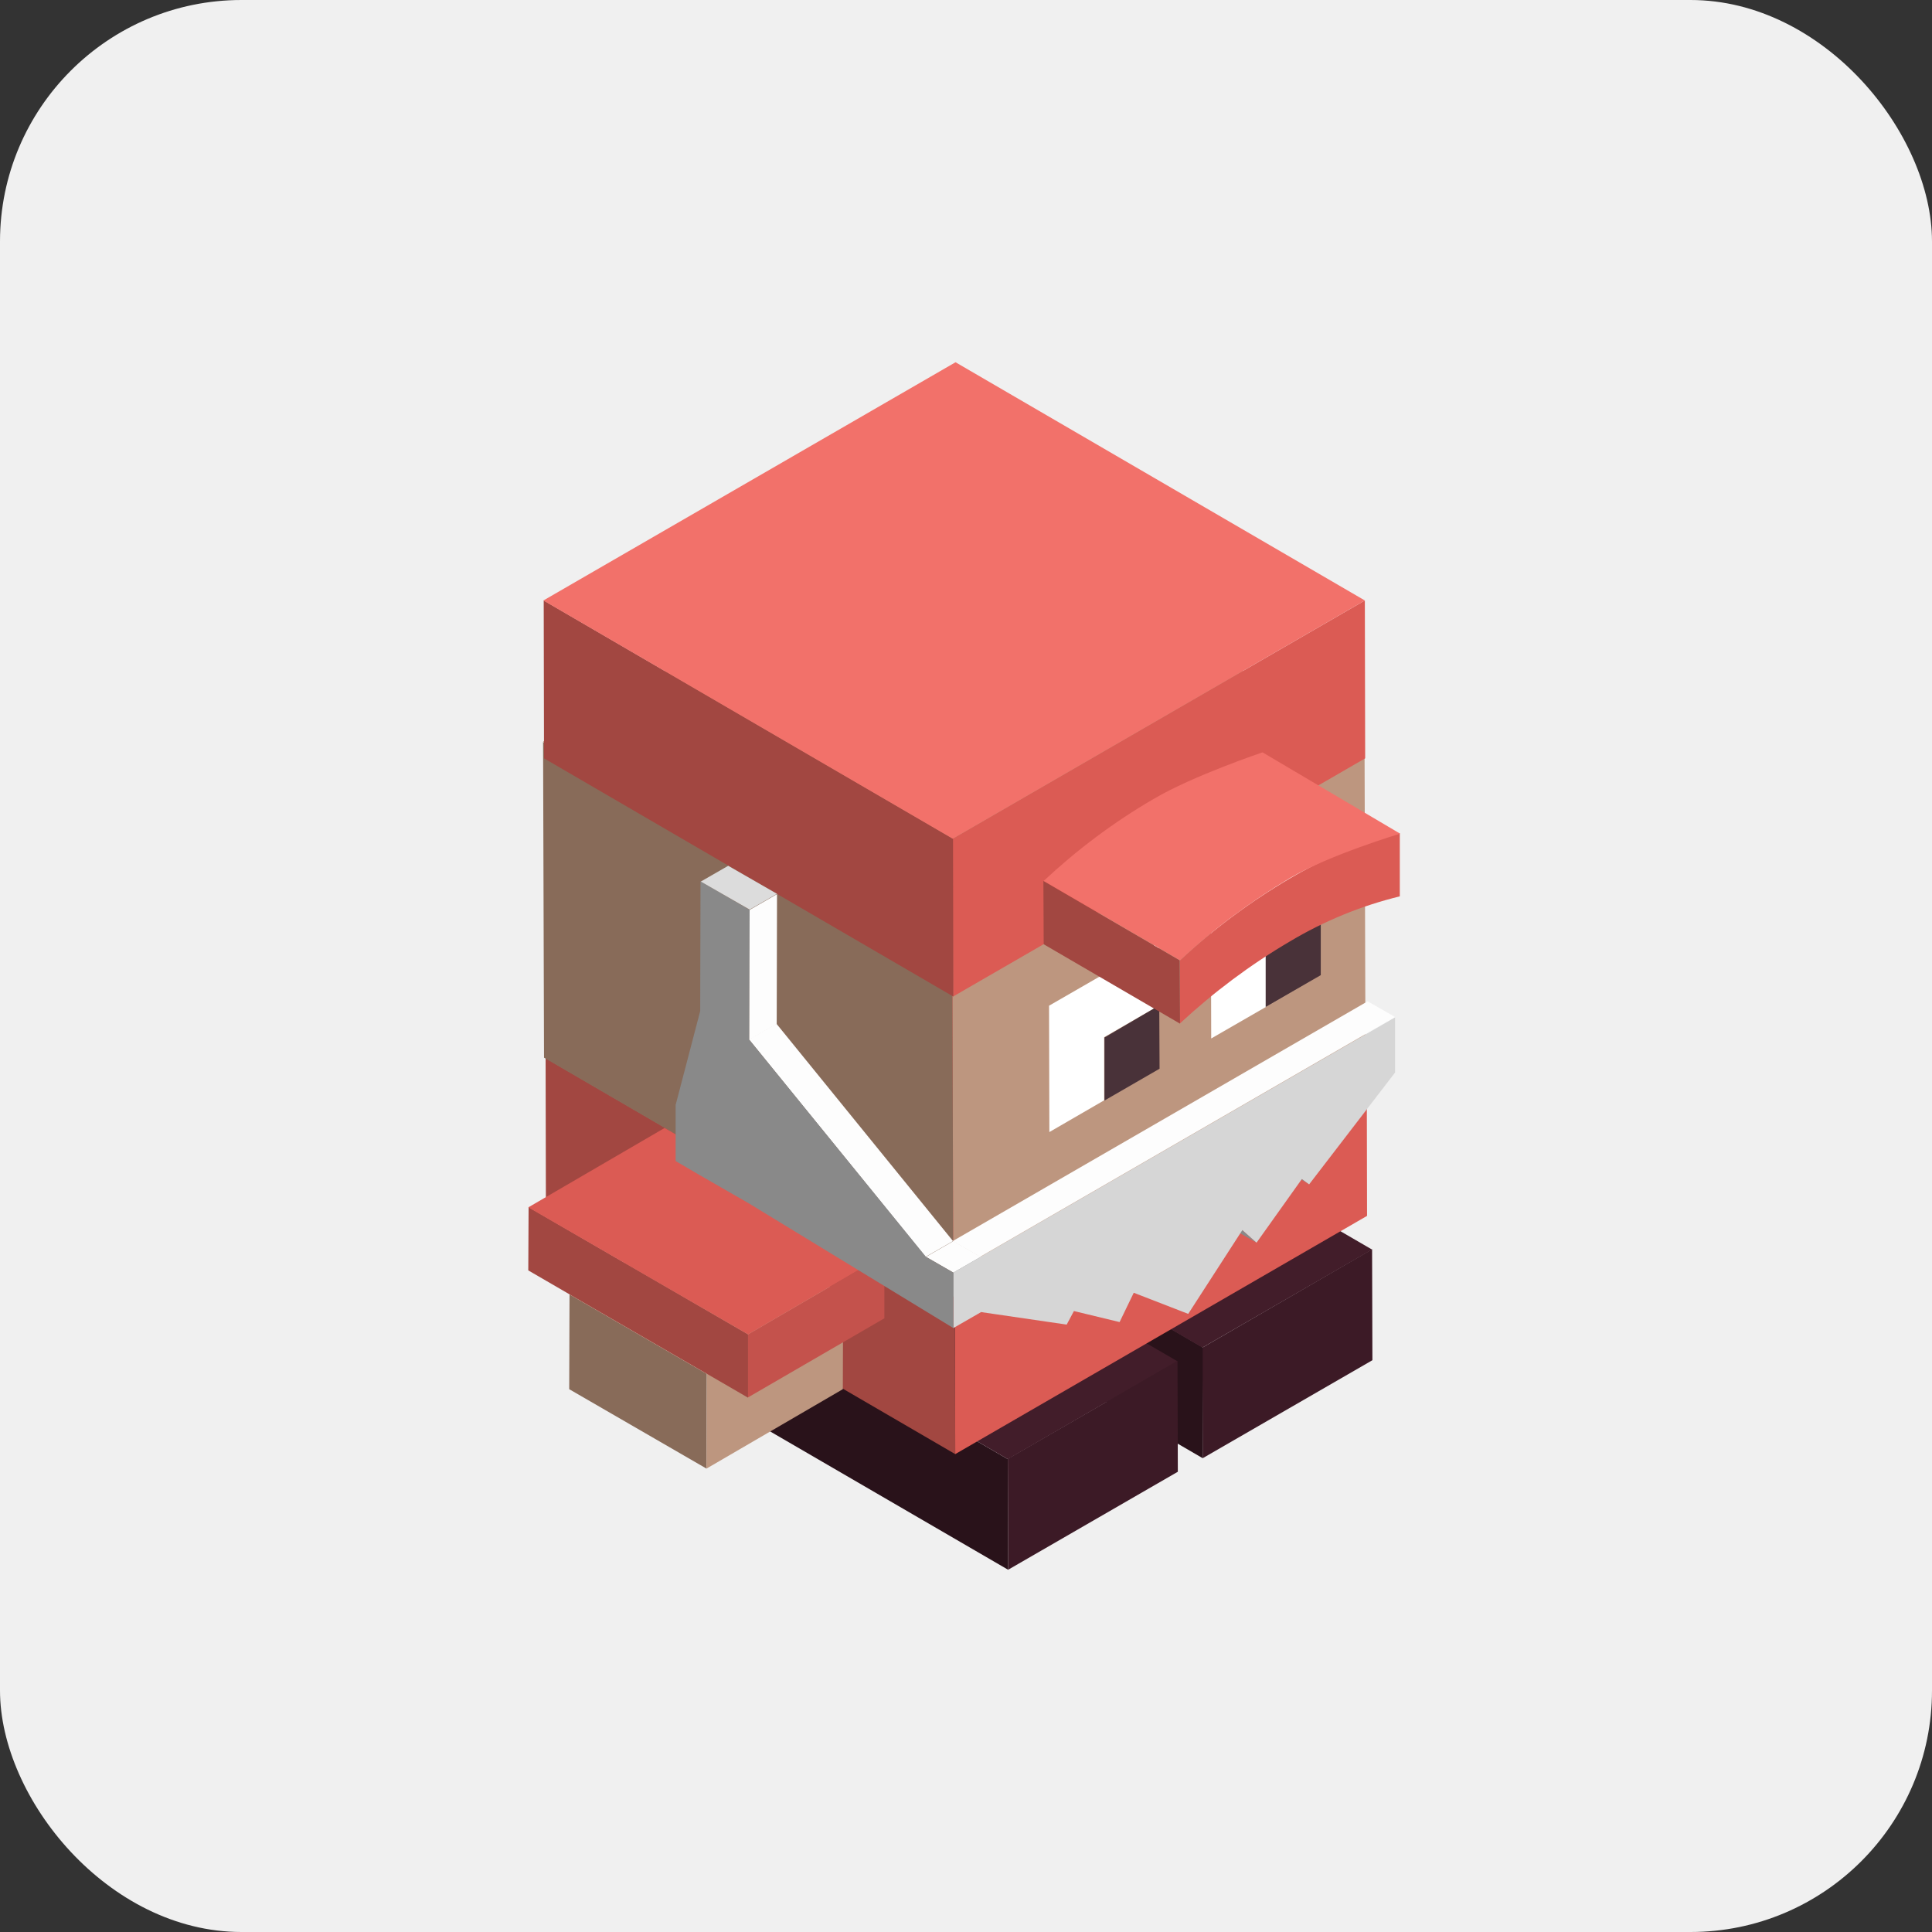 <svg width="512" height="512" viewBox="0 0 512 512" fill="none" xmlns="http://www.w3.org/2000/svg">
<rect x="0" y="0" width="512" height="512" fill="#333333" stroke="none"/>
<g clip-path="url(#clip0_17_248)">
<path d="M0 0C168.96 0 337.92 0 512 0C512 168.96 512 337.92 512 512C343.04 512 174.08 512 0 512C0 343.04 0 174.08 0 0Z" fill="#F0F0F0"/>
<path d="M363.619 331.073L363.703 360.468L318.728 386.438L318.645 357.127L363.619 331.073Z" fill="#3C1A26"/>
<path d="M318.729 386.438L239.21 340.175L239.127 310.781L318.729 357.044V386.438Z" fill="#29121A"/>
<path d="M318.646 357.127L239.044 310.864L284.018 284.893L363.62 331.156L318.646 357.127Z" fill="#421D2A"/>
<path d="M312.053 360.635L312.137 390.029L267.163 416L267.079 386.605L312.053 360.635Z" fill="#3C1A26"/>
<path d="M267.163 416L187.561 369.737L187.478 340.426L267.08 386.689L267.163 416Z" fill="#29121A"/>
<path d="M267.08 386.689L187.478 340.426L232.452 314.455L311.97 360.718L267.08 386.689Z" fill="#421D2A"/>
<path d="M362.201 280.384L362.284 322.221L253.145 385.353L253.062 343.516L362.201 280.384Z" fill="#DB5B54"/>
<path d="M253.145 385.353L144.673 322.221L144.59 280.384L253.062 343.516L253.145 385.353Z" fill="#A24741"/>
<path d="M252.978 343.432L144.506 280.301L253.729 217.169L362.201 280.301L252.978 343.432Z" fill="#DB5B54"/>
<path d="M361.617 196.626L361.867 280.384L252.644 343.516L252.394 259.758L361.617 196.626Z" fill="#BD967F"/>
<path d="M252.645 343.432L144.173 280.301L143.922 196.626L252.394 259.758L252.645 343.432Z" fill="#886B59"/>
<path d="M252.394 259.674L143.922 196.543L253.145 133.411L361.617 196.543L252.394 259.674Z" fill="#B88D73"/>
<path d="M307.131 249.737L307.214 266.438L292.612 274.873V291.574L307.214 283.14L278.094 300.008L278.01 266.522L307.131 249.737Z" fill="white"/>
<path d="M307.214 266.438L307.298 283.223L292.696 291.658V274.956L307.214 266.438Z" fill="#493239"/>
<path d="M350.019 224.935L350.102 241.72L335.5 250.154V266.856L350.102 258.422L320.982 275.207L320.898 241.72L350.019 224.935Z" fill="white"/>
<path d="M350.018 241.72V258.422L335.417 266.856V250.154L350.018 241.72Z" fill="#493239"/>
<path d="M187.311 364.058L187.227 389.194L150.848 368.15L150.931 343.015L187.311 364.058Z" fill="#886B59"/>
<path d="M187.311 364.058L223.44 343.015L223.357 368.15L187.228 389.194L187.311 364.058Z" fill="#BD967F"/>
<path d="M150.848 343.015L186.977 321.971L223.357 343.015L187.227 364.058L150.848 343.015Z" fill="#CAA390"/>
<path d="M198.241 353.62V370.405L187.31 364.058L150.931 343.014L140 336.668L140.083 319.883L198.241 353.62Z" fill="#A24741"/>
<path d="M198.242 353.62L234.371 332.576V349.361L198.242 370.321V353.62Z" fill="#C4524C"/>
<path d="M140 319.967L176.129 298.923L234.371 332.576L198.241 353.62L140 319.967Z" fill="#DB5B54"/>
<path d="M361.7 159.131L361.784 200.969L252.561 264.1L252.478 222.263L361.7 159.131Z" fill="#DB5B54"/>
<path d="M252.644 264.1L144.172 200.969L144.089 159.131L252.561 222.263L252.644 264.1Z" fill="#A24741"/>
<path d="M252.477 222.263L144.005 159.132L253.228 96L361.7 159.132L252.477 222.263Z" fill="#F2716A"/>
<path d="M341.841 232.785C350.936 227.441 360.699 223.432 370.962 220.843V237.545C360.699 240.05 350.936 244.058 341.841 249.486C331.328 255.666 321.649 262.931 312.721 271.198V254.497C321.565 246.23 331.328 238.965 341.841 232.785Z" fill="#DB5B54"/>
<path d="M312.721 271.282L276.591 250.238L276.508 233.453L312.637 254.497L312.721 271.282Z" fill="#A24741"/>
<path d="M312.721 254.497L276.591 233.453C285.436 225.186 295.198 217.837 305.712 211.741C316.142 205.562 334.582 199.382 334.582 199.382L371.045 220.927C371.045 220.927 352.355 226.522 341.841 232.701C331.328 238.965 321.565 246.23 312.721 254.497Z" fill="#F2716A"/>
<path d="M347.015 313.87L339.756 309.695L337.837 308.359L345.096 312.534L347.015 313.87Z" fill="#898989"/>
<path d="M332.997 329.319L325.738 325.144L321.983 321.804L329.242 325.979L332.997 329.319Z" fill="#898989"/>
<path d="M259.82 347.774L252.561 343.599V340.927L259.82 345.102V347.774Z" fill="#888888"/>
<path d="M369.711 269.612V276.96V281.553V284.225L346.932 313.871L345.012 312.451L332.997 329.319L329.242 325.979L314.891 348.192L300.456 342.597L296.701 350.363L284.602 347.44L282.683 351.031L259.82 347.691V345.019V333.077L369.711 269.612Z" fill="#D6D6D6"/>
<path d="M259.82 345.102L252.561 340.927V328.985L259.82 333.161V345.102Z" fill="#888888"/>
<path d="M259.737 333.077L252.478 328.902L362.451 265.353L369.711 269.528L259.737 333.077Z" fill="#FDFDFD"/>
<path d="M198.492 275.457L205.751 271.282L252.561 328.902L245.302 333.077L198.492 275.457Z" fill="#FDFDFD"/>
<path d="M245.385 333.077L252.645 328.902L259.904 333.077L252.645 337.253L245.385 333.077Z" fill="#FDFDFD"/>
<path d="M252.644 337.253L259.903 333.077V347.774L252.644 351.95V337.253Z" fill="#D6D6D6"/>
<path d="M198.659 241.136L198.575 275.541L245.385 333.077L252.644 337.253V351.95L198.408 318.881L185.475 311.449L179.05 307.691V292.827L185.559 267.942L185.642 233.537L198.659 241.136Z" fill="#898989"/>
<path d="M198.659 241.136L205.918 236.96L205.835 271.365L198.576 275.541L198.659 241.136Z" fill="#FDFDFD"/>
<path d="M185.725 233.62L192.984 229.445L205.918 236.877L198.658 241.052L185.725 233.62Z" fill="#DCDCDC"/>
</g>
<defs>
<clipPath id="clip0_17_248">
<rect width="512" height="512" rx="64" fill="white"/>
</clipPath>
</defs>
</svg>
